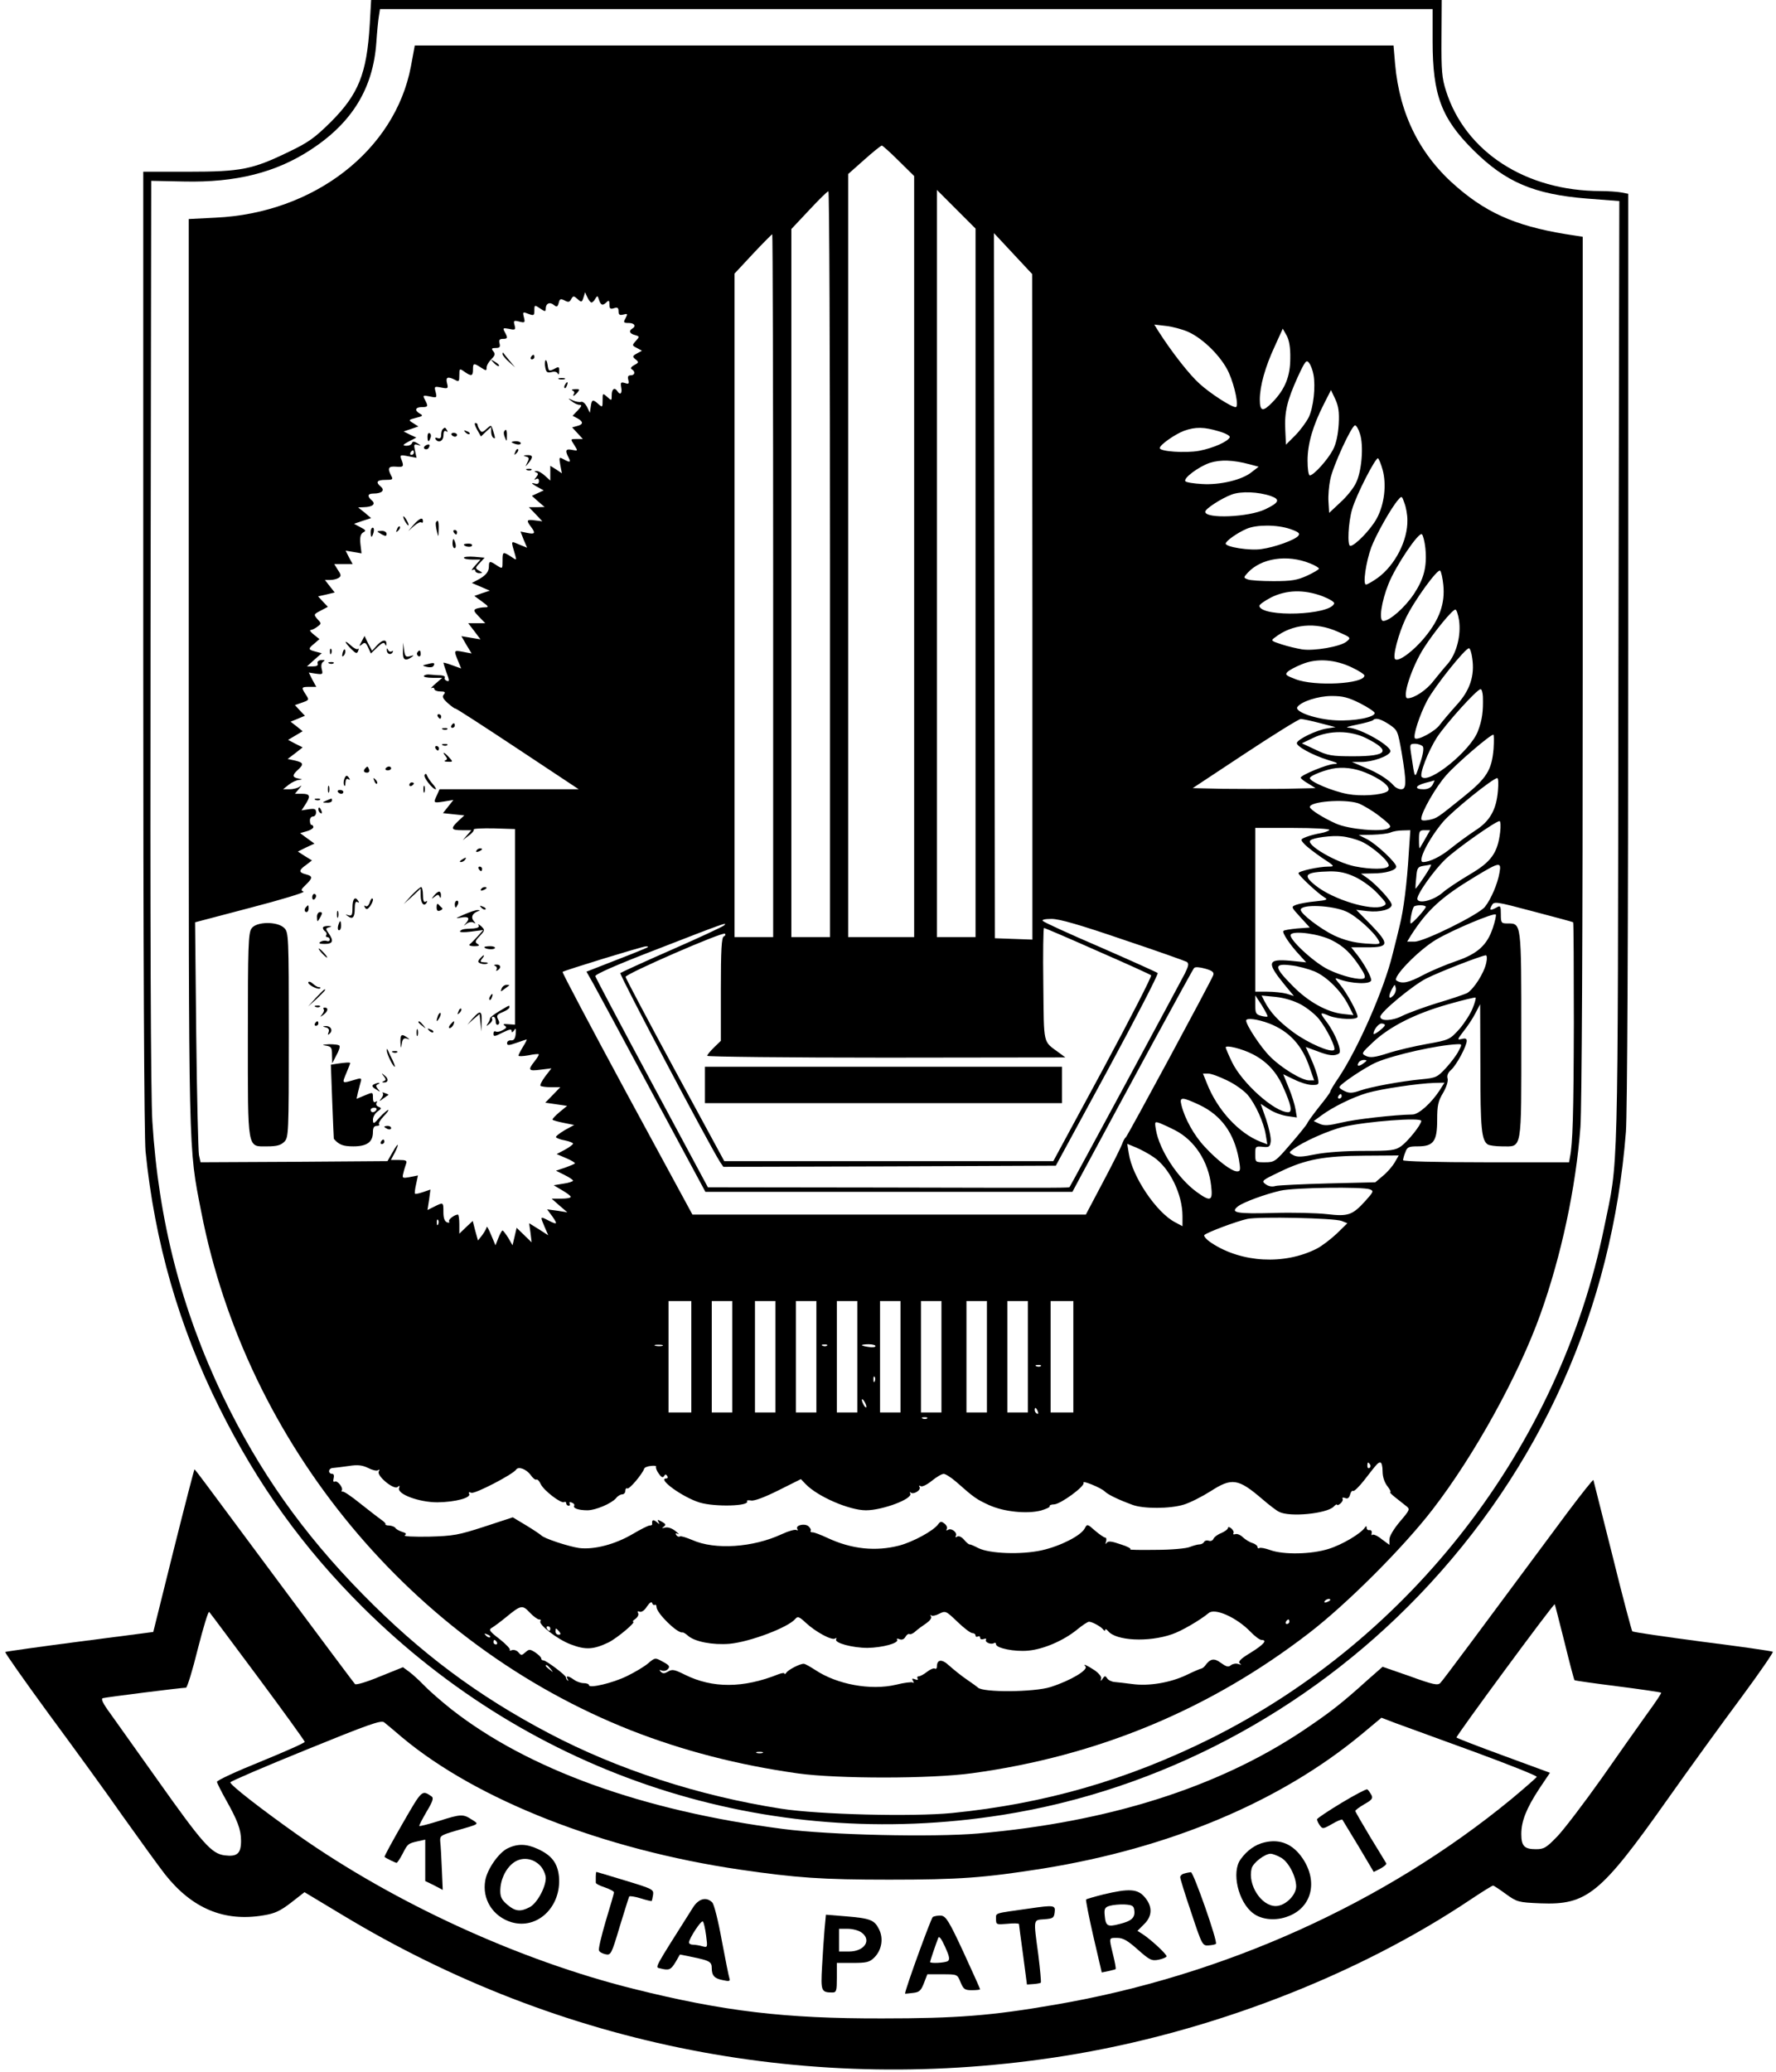 <?xml version="1.0" standalone="no"?>
<!DOCTYPE svg PUBLIC "-//W3C//DTD SVG 20010904//EN"
 "http://www.w3.org/TR/2001/REC-SVG-20010904/DTD/svg10.dtd">
<svg version="1.0" xmlns="http://www.w3.org/2000/svg"
 width="781pt" height="911pt" viewBox="0 0 781 911"
 preserveAspectRatio="xMidYMid meet">

<g transform="translate(0,911) scale(0.1,-0.1)"
fill="#000000" stroke="none">
<path d="M1626 9003 c-13 -217 -49 -307 -172 -430 -70 -69 -97 -89 -185 -131
-159 -77 -209 -87 -441 -87 l-198 0 0 -2101 c0 -1362 4 -2138 10 -2205 40
-400 147 -772 325 -1129 168 -337 367 -614 629 -875 749 -745 1779 -1079 2816
-914 687 109 1335 450 1829 964 537 559 850 1261 911 2039 6 80 10 882 10
2126 l0 1998 -31 6 c-17 3 -58 6 -90 6 -329 0 -595 172 -680 440 -18 55 -21
89 -20 233 l1 167 -2354 0 -2354 0 -6 -107z m4674 -76 c0 -235 39 -338 179
-477 142 -141 266 -194 499 -213 l143 -11 -4 -2081 c-3 -2285 1 -2121 -63
-2433 -197 -962 -846 -1804 -1729 -2245 -366 -182 -729 -287 -1138 -328 -174
-17 -586 -7 -752 19 -361 56 -720 173 -1020 331 -314 165 -566 353 -821 613
-263 268 -455 540 -614 870 -182 381 -283 771 -310 1208 -7 108 -10 855 -8
2150 l3 1985 145 -3 c227 -5 403 39 557 140 182 119 274 270 288 472 3 45 8
96 11 114 l5 32 2314 0 2315 0 0 -143z"/>
<path d="M1807 8818 c-70 -369 -426 -645 -859 -665 l-118 -6 0 -1991 c0 -2159
-2 -2083 55 -2374 199 -1022 928 -1901 1891 -2280 227 -89 470 -152 734 -189
175 -24 584 -24 765 1 551 75 1045 280 1480 615 167 128 418 379 546 546 183
237 378 591 473 857 92 257 156 557 176 823 6 89 10 832 10 2027 l0 1887 -32
5 c-241 35 -377 90 -518 211 -164 139 -255 320 -275 543 l-7 82 -2152 0 -2152
0 -17 -92z m2145 -415 l68 -67 0 -1673 0 -1673 -145 0 -145 0 0 1678 0 1677
71 63 c38 34 73 62 77 62 3 0 37 -30 74 -67z m-302 -1773 l0 -1640 -85 0 -85
0 0 1556 0 1557 78 83 c42 45 80 83 85 83 4 1 7 -737 7 -1639z m640 -82 l0
-1558 -85 0 -85 0 0 1642 0 1643 85 -85 85 -85 0 -1557z m-890 -13 l0 -1545
-85 0 -85 0 0 1459 0 1458 81 87 c44 47 83 86 85 86 2 0 4 -695 4 -1545z
m1140 -93 l0 -1463 -82 3 -83 3 -2 1550 -2 1550 84 -90 84 -90 1 -1463z
m-1939 1338 c4 0 12 7 17 17 9 14 10 14 16 -5 8 -25 17 -27 34 -10 9 9 12 7
12 -11 0 -18 4 -21 20 -16 15 5 20 2 20 -13 0 -16 5 -19 21 -15 19 5 20 4 10
-16 -11 -19 -9 -21 14 -21 25 0 34 -14 15 -25 -16 -10 -11 -22 12 -28 21 -6
21 -7 4 -26 -17 -19 -17 -20 5 -31 l22 -12 -22 -12 c-20 -11 -21 -14 -6 -26
15 -12 14 -15 -6 -25 -14 -8 -18 -15 -10 -19 16 -10 13 -26 -5 -26 -12 0 -15
-6 -11 -20 4 -17 2 -20 -15 -14 -18 5 -20 3 -16 -20 5 -26 -5 -35 -17 -16 -12
19 -25 10 -25 -17 0 -25 0 -26 -20 -8 -20 18 -20 17 -20 -15 0 -31 -1 -32 -18
-17 -25 23 -30 21 -34 -10 l-4 -28 -13 27 c-8 15 -19 24 -26 21 -8 -2 -24 1
-37 7 -22 11 -22 10 -4 -4 11 -9 26 -16 35 -16 11 0 9 -6 -8 -24 l-23 -24 21
-11 c27 -15 27 -27 -1 -34 l-22 -6 24 -26 23 -25 -27 0 c-28 0 -28 0 -11 -26
17 -27 17 -27 -9 -22 -28 6 -32 -2 -16 -33 12 -22 7 -24 -22 -8 -20 11 -20 9
-14 -26 l7 -36 -25 17 -26 16 0 -33 0 -32 -23 21 c-13 12 -30 22 -38 21 -10 0
-11 -2 -1 -6 10 -4 10 -8 0 -21 -10 -12 -10 -14 0 -8 7 4 12 1 12 -9 0 -12 -6
-15 -22 -10 -14 3 -10 -1 10 -13 l33 -18 -26 -12 -26 -12 28 -25 28 -24 -34
-1 -35 0 30 -31 29 -31 -32 4 c-37 5 -40 1 -18 -28 21 -28 18 -34 -16 -27
l-30 6 14 -36 15 -35 -35 14 c-38 16 -37 21 -17 -48 6 -22 6 -22 -19 -5 -36
23 -37 22 -37 -19 0 -36 0 -36 -25 -20 -31 21 -35 20 -35 -5 0 -23 -14 -40
-50 -59 l-25 -13 40 -17 39 -17 -34 -11 -34 -12 34 -25 c29 -21 31 -25 13 -25
-12 0 -29 -3 -38 -6 -14 -6 -12 -11 11 -35 l28 -29 -38 0 -37 0 27 -35 27 -36
-42 7 -42 7 22 -38 23 -38 -37 7 c-42 8 -42 8 -23 -39 l14 -34 -39 14 c-21 8
-39 13 -39 11 0 -2 6 -22 14 -44 13 -35 13 -40 0 -35 -7 3 -11 9 -8 14 3 5 -5
9 -18 10 -13 0 -33 2 -46 3 -13 2 -25 -1 -28 -6 -3 -4 14 -8 38 -8 l43 0 -30
-26 c-16 -14 -24 -23 -17 -19 6 3 12 1 12 -4 0 -6 12 -11 26 -11 21 0 24 -3
16 -13 -9 -10 -4 -19 18 -39 16 -14 30 -24 32 -23 2 2 125 -78 273 -176 l270
-179 -306 0 -306 0 -11 -25 c-17 -36 -17 -36 30 -29 l42 7 -23 -29 -23 -29 47
-5 47 -5 -26 -24 c-36 -34 -33 -41 16 -41 l41 0 -19 -22 -19 -22 26 20 c15 10
25 23 22 27 -2 4 37 6 89 5 l93 -3 0 -430 0 -430 -30 2 c-20 2 -25 0 -16 -6
11 -7 9 -11 -8 -20 -12 -7 -26 -9 -31 -6 -6 3 -10 -1 -10 -10 0 -13 5 -13 40
5 28 14 40 17 40 8 0 -9 3 -8 11 2 7 12 9 8 7 -15 -2 -21 -8 -30 -20 -29 -10
1 -18 -4 -18 -12 0 -11 7 -11 41 1 23 8 43 15 45 15 2 0 -5 -15 -16 -32 -11
-18 -20 -36 -20 -39 0 -4 19 -3 43 1 23 5 44 7 46 5 2 -2 -6 -16 -18 -31 -31
-39 -27 -44 26 -37 l48 6 -27 -35 c-15 -20 -24 -38 -21 -42 4 -3 24 -6 47 -6
l40 0 -33 -34 -33 -34 48 -7 48 -7 -34 -28 c-19 -16 -33 -31 -30 -33 3 -3 25
-9 50 -14 l45 -9 -42 -23 c-23 -14 -40 -27 -38 -31 3 -4 21 -11 40 -14 19 -4
35 -10 35 -14 0 -4 -16 -16 -36 -27 l-36 -19 42 -18 c24 -10 41 -21 38 -23 -2
-3 -22 -11 -44 -19 l-39 -13 38 -19 c20 -10 37 -21 37 -25 0 -3 -19 -10 -42
-13 l-43 -7 37 -22 c21 -12 38 -25 38 -29 0 -5 -19 -8 -42 -8 l-42 0 34 -30
35 -30 -44 7 -45 6 23 -31 c25 -36 22 -38 -19 -17 -35 18 -35 18 -15 -29 l16
-37 -42 27 -42 26 6 -42 5 -42 -33 32 -33 32 -9 -39 -9 -38 -19 33 c-11 17
-22 32 -25 32 -3 0 -11 -15 -18 -32 l-13 -33 -19 45 c-10 25 -19 41 -20 35 0
-5 -9 -21 -19 -35 l-19 -24 -12 43 -11 43 -30 -28 -29 -28 0 42 c0 23 -3 42
-6 42 -15 0 -44 -22 -39 -30 3 -6 -1 -7 -9 -4 -11 4 -16 19 -16 45 0 44 0 44
-40 24 l-30 -15 7 45 6 45 -32 -11 c-18 -6 -34 -10 -36 -7 -2 2 0 21 5 42 l8
38 -35 -7 c-34 -6 -35 -5 -29 18 3 14 9 32 12 41 5 13 -1 16 -30 16 l-37 0 16
30 c23 45 17 50 -8 5 l-23 -40 -411 -3 -411 -2 -7 32 c-3 18 -9 256 -12 528
l-5 495 247 65 c135 35 239 67 230 70 -13 5 -12 9 10 30 31 30 31 38 0 46 -32
8 -32 18 1 41 l26 20 -31 19 -31 20 36 18 37 17 -32 23 -31 23 31 9 c17 5 29
14 27 19 -2 6 -5 9 -8 8 -3 -1 -7 7 -7 18 -1 10 5 19 13 19 8 0 14 8 14 18 0
15 -6 18 -32 14 l-32 -5 17 26 c24 37 21 47 -15 47 l-31 0 19 23 c10 12 12 16
4 10 -8 -7 -28 -13 -45 -13 l-30 0 25 20 c14 11 34 20 45 21 17 2 17 2 -2 6
-28 5 -29 15 -3 38 27 25 25 32 -12 41 l-33 7 33 25 33 26 -32 16 -32 17 32
19 32 19 -26 21 -27 21 32 13 31 13 -22 23 -22 24 32 11 c31 11 31 12 16 35
-21 32 -20 34 15 34 l31 0 -17 31 -16 32 32 -5 c29 -4 31 -3 25 20 -4 16 -1
28 7 33 9 6 6 8 -9 7 -12 -1 -19 -7 -16 -15 3 -9 -4 -13 -21 -13 l-26 0 32 29
33 29 -27 7 c-34 9 -34 12 -5 36 l22 19 -25 20 c-14 11 -20 20 -14 20 5 0 19
6 29 14 19 14 19 15 1 34 -17 20 -17 21 14 37 l32 17 -22 23 -21 23 36 8 37 9
-22 28 -21 27 23 0 c13 0 29 4 37 9 12 8 12 13 -3 35 l-16 26 40 0 41 0 -16
29 -15 30 35 -6 35 -6 -5 42 c-3 30 1 43 12 50 14 7 12 11 -12 23 l-28 15 38
13 37 12 -28 24 -29 23 25 1 c39 1 54 14 35 30 -21 18 -19 30 8 30 36 0 51 14
32 30 -24 20 -18 30 20 30 32 0 35 2 25 19 -17 33 -12 42 23 39 32 -3 35 1 21
35 -6 16 -3 18 31 11 l37 -7 -7 32 c-6 27 -4 30 12 25 16 -5 16 -4 -1 7 -15 9
-21 9 -24 1 -2 -7 -13 -12 -25 -12 -18 1 -17 4 11 19 l33 17 -28 13 -28 14 33
11 32 11 -22 14 c-23 14 -23 15 12 24 29 7 32 10 17 18 -25 14 -21 29 8 29 28
0 29 3 14 32 -11 20 -9 21 21 15 31 -7 32 -6 26 19 -7 25 -6 26 25 20 29 -6
31 -4 25 19 -7 27 3 31 35 15 17 -10 19 -7 19 20 0 30 1 31 22 16 31 -22 38
-20 38 9 0 29 3 30 35 9 23 -15 25 -15 25 0 0 9 9 25 21 37 16 16 18 23 8 35
-9 11 -7 14 11 14 17 0 21 4 17 20 -4 15 0 20 14 20 22 0 23 4 9 30 -10 18 -8
19 19 14 27 -6 29 -4 24 16 -6 21 -3 22 21 16 24 -6 26 -5 20 19 -6 24 -5 25
20 15 24 -9 26 -7 26 15 0 25 1 25 25 9 22 -15 25 -15 25 -1 0 23 18 31 36 16
12 -10 16 -9 21 9 4 18 8 20 26 11 16 -9 22 -8 29 6 9 15 11 15 28 0 17 -15
19 -15 26 7 l7 23 10 -22 c6 -13 14 -23 18 -23z m2624 -129 c67 -30 148 -111
179 -180 27 -61 45 -151 30 -151 -19 0 -112 60 -159 103 -44 39 -123 140 -181
231 l-18 29 52 -6 c28 -3 72 -15 97 -26z m449 -116 c0 -78 -22 -135 -77 -192
-43 -45 -57 -43 -57 10 0 60 24 145 66 235 l35 77 17 -30 c11 -20 17 -53 16
-100z m102 -72 c10 -53 0 -144 -21 -188 -11 -21 -37 -57 -60 -80 l-40 -40 -3
65 c-4 79 8 129 55 233 33 71 38 77 50 61 7 -9 16 -33 19 -51z m111 -218 c-3
-46 -11 -85 -25 -112 -23 -44 -85 -113 -102 -113 -6 0 -10 29 -10 65 0 73 23
153 72 249 l31 61 19 -40 c14 -31 18 -56 15 -110z m93 -41 c18 -52 8 -170 -18
-219 -11 -23 -42 -61 -69 -85 l-48 -45 -3 49 c-2 26 2 71 8 99 12 59 94 237
109 237 5 0 15 -16 21 -36z m-621 10 c29 -8 51 -20 49 -26 -7 -19 -72 -48
-135 -60 -61 -11 -173 -3 -173 12 0 14 67 61 107 76 50 18 89 17 152 -2z
m-3539 -94 c0 -5 -5 -10 -11 -10 -5 0 -7 5 -4 10 3 6 8 10 11 10 2 0 4 -4 4
-10z m4260 -75 c18 -66 8 -153 -26 -215 -26 -48 -96 -120 -116 -120 -14 0 -9
104 8 161 18 63 104 230 114 224 4 -3 13 -25 20 -50z m-586 24 l41 -11 -30
-23 c-42 -35 -140 -58 -219 -53 -36 2 -69 7 -73 12 -12 12 57 64 107 81 47 15
102 13 174 -6z m95 -140 c42 -15 36 -29 -25 -58 -72 -35 -264 -43 -264 -11 0
13 71 59 117 76 41 15 117 12 172 -7z m600 -105 c2 -90 -54 -199 -131 -255
-23 -16 -45 -29 -51 -29 -15 0 0 100 23 163 20 54 89 177 119 210 15 18 16 17
27 -15 7 -18 13 -51 13 -74z m-515 -40 c37 -13 44 -19 35 -30 -15 -18 -103
-50 -162 -58 -50 -8 -157 9 -157 24 0 11 50 47 92 65 44 19 134 19 192 -1z
m594 -83 c8 -82 -6 -135 -50 -202 -40 -60 -107 -119 -135 -119 -21 0 -8 86 23
163 32 80 134 231 147 218 5 -5 12 -32 15 -60z m-507 -68 c21 -8 39 -19 39
-23 0 -4 -24 -18 -52 -31 -44 -20 -69 -24 -148 -24 -52 0 -103 3 -114 8 -18 7
-18 8 0 28 59 65 174 83 275 42z m586 -95 c8 -80 -16 -150 -80 -228 -50 -62
-118 -112 -132 -98 -12 11 15 112 46 178 36 77 141 221 152 211 5 -5 11 -33
14 -63z m-532 -49 c31 -12 54 -26 52 -32 -16 -52 -316 -62 -329 -12 -2 6 21
22 51 38 68 34 145 36 226 6z m601 -105 c10 -67 -11 -148 -50 -193 -18 -20
-46 -55 -64 -77 -29 -38 -83 -74 -112 -74 -27 0 18 138 72 222 46 72 125 168
138 168 5 0 12 -21 16 -46z m-534 -51 c60 -26 60 -27 39 -44 -27 -22 -143 -42
-195 -34 -23 4 -63 13 -90 22 -47 15 -48 17 -30 30 77 60 180 69 276 26z m592
-116 c12 -77 -10 -143 -68 -206 -28 -31 -61 -70 -74 -87 -20 -29 -98 -71 -110
-60 -9 10 20 102 54 166 33 62 167 230 184 230 4 0 11 -19 14 -43z m-528 -42
c30 -14 54 -30 54 -35 0 -37 -219 -49 -303 -16 -42 16 -47 20 -35 32 8 8 36
23 64 34 65 27 146 21 220 -15z m575 -127 c2 -66 -3 -103 -22 -153 -32 -85
-214 -233 -247 -201 -11 12 28 113 67 174 40 61 176 212 192 212 5 0 9 -15 10
-32z m-540 -30 c35 -18 64 -37 64 -43 0 -19 -90 -36 -170 -32 -86 4 -182 37
-170 58 15 24 91 49 151 49 49 0 73 -6 125 -32z m-177 -87 l69 -18 -39 -6
c-44 -7 -126 -46 -131 -63 -4 -14 66 -53 136 -75 44 -13 50 -17 27 -18 -30 -1
-146 -49 -146 -60 0 -4 15 -16 33 -26 l32 -20 -138 -3 c-76 -1 -198 -1 -270 0
l-132 3 230 152 c127 84 237 152 245 152 8 0 46 -8 84 -18z m305 -6 c37 -25
38 -28 55 -125 22 -132 21 -160 -3 -160 -10 0 -24 7 -31 15 -23 27 -71 58
-129 81 l-56 24 42 0 c49 0 119 25 127 45 9 23 -132 104 -186 106 -13 1 5 6
39 13 35 7 66 16 70 19 12 13 33 7 72 -18z m-102 -60 c112 -56 96 -80 -55 -80
-97 0 -113 3 -167 29 l-60 28 50 24 c71 34 163 33 232 -1z m561 -47 c-8 -94
-30 -129 -132 -211 -118 -95 -116 -94 -153 -102 -23 -4 -33 -3 -33 5 0 29 65
142 111 193 45 51 192 177 206 177 3 0 3 -28 1 -62z m-311 10 c5 -8 1 -36 -13
-76 -24 -71 -21 -74 -39 46 -6 40 -5 42 18 42 13 0 29 -6 34 -12z m-231 -124
c64 -30 95 -61 74 -74 -27 -16 -115 -22 -174 -11 -65 12 -166 54 -166 70 0 11
73 39 115 44 50 5 98 -4 151 -29z m561 -72 c-7 -83 -36 -133 -99 -173 -29 -19
-77 -54 -107 -78 -45 -37 -94 -61 -123 -61 -27 0 24 101 88 177 41 48 218 191
238 192 5 1 6 -25 3 -57z m-287 28 c-7 -13 -21 -20 -40 -20 -42 0 -37 16 8 28
20 5 38 10 40 11 1 1 -2 -8 -8 -19z m-329 -81 c20 -7 63 -32 95 -57 50 -39 55
-46 39 -54 -30 -17 -174 -4 -230 21 -56 25 -115 62 -115 73 0 24 147 36 211
17z m626 -127 c-11 -92 -39 -131 -133 -186 -47 -28 -102 -64 -122 -82 -38 -32
-102 -49 -109 -28 -6 17 70 125 123 176 48 46 220 167 238 168 5 0 6 -22 3
-48z m-751 9 c-3 -4 -20 -11 -38 -14 -18 -3 -46 -10 -62 -16 -28 -11 -28 -12
-10 -32 10 -11 45 -38 77 -60 57 -37 58 -39 29 -39 -43 0 -132 -20 -132 -29 0
-10 89 -92 115 -107 16 -9 9 -12 -41 -17 -33 -3 -71 -10 -84 -15 -23 -9 -23
-9 18 -54 l42 -46 -55 -4 c-30 -3 -58 -7 -61 -11 -7 -7 27 -59 70 -105 l30
-33 -70 7 c-102 9 -105 -8 -23 -108 l39 -47 -32 10 c-18 5 -57 9 -85 9 l-53 0
0 360 0 360 166 0 c91 0 163 -4 160 -9z m349 -103 c-8 -135 -23 -250 -40 -318
-7 -30 -21 -86 -31 -125 -37 -154 -153 -417 -238 -544 -20 -29 -36 -56 -36
-60 0 -4 -22 -34 -49 -67 -26 -33 -50 -66 -52 -72 -2 -6 -35 -47 -73 -91 -67
-78 -71 -81 -113 -81 -43 0 -43 0 -43 36 0 34 1 35 33 32 28 -3 32 0 35 24 2
14 -7 57 -20 96 l-24 69 37 -24 c21 -14 57 -27 80 -30 l42 -6 -6 36 c-3 19
-16 62 -30 95 l-24 59 48 -23 c26 -13 61 -24 79 -24 30 0 31 1 25 33 -4 17
-17 55 -30 83 l-23 51 49 -18 c54 -21 77 -23 97 -11 15 10 -15 87 -54 139 -32
42 -31 45 11 27 40 -16 125 -19 125 -4 0 19 -48 106 -77 141 -23 27 -25 32 -8
25 57 -22 145 -25 145 -5 0 16 -31 71 -60 109 l-28 35 71 0 c96 0 98 14 15
100 l-64 65 51 -6 c54 -6 105 8 105 28 0 16 -63 85 -105 116 l-30 21 52 1 c57
0 103 14 103 30 0 17 -85 97 -126 119 l-39 20 60 1 c33 1 69 5 80 10 11 5 35
9 53 9 l34 1 -7 -102z m73 65 c-12 -21 -23 -40 -25 -42 -2 -2 -3 14 -3 37 0
38 2 42 25 42 l24 0 -21 -37z m-283 -12 c53 -24 131 -94 121 -109 -9 -15 -79
-15 -148 -1 -83 17 -216 95 -196 114 12 12 96 23 138 18 25 -2 63 -13 85 -22z
m278 -156 c-20 -30 -37 -53 -38 -52 -1 1 0 23 3 49 3 42 7 47 30 51 15 2 30 5
34 6 5 0 -9 -24 -29 -54z m331 18 c-8 -48 -37 -116 -64 -150 -27 -34 -265
-152 -309 -153 l-33 0 17 28 c72 112 133 168 284 259 106 64 114 65 105 16z
m-634 -19 c30 -14 74 -46 98 -72 41 -44 43 -47 23 -56 -50 -22 -219 29 -296
91 -59 47 -46 59 65 62 40 0 70 -6 110 -25z m958 -199 c2 -2 3 -201 3 -442 -1
-404 -5 -532 -17 -590 l-4 -23 -365 0 c-220 0 -365 4 -365 9 0 5 4 21 10 35 8
23 15 26 55 26 69 0 85 22 85 116 0 63 4 83 26 119 15 26 23 52 20 63 -4 12 1
26 15 38 24 21 69 105 69 128 0 10 -7 12 -22 8 -21 -5 -20 -3 8 34 17 21 41
57 52 79 l21 40 1 -277 c0 -270 5 -322 33 -340 7 -4 34 -8 61 -8 91 0 86 -31
86 488 0 502 1 492 -62 492 -26 0 -28 3 -28 40 0 37 -2 40 -19 30 -28 -15 -33
-13 -21 9 10 19 16 18 182 -26 95 -25 174 -46 176 -48z m-997 47 c43 -19 121
-89 141 -126 10 -18 7 -19 -60 -14 -49 4 -89 14 -135 35 -60 29 -147 95 -147
113 0 26 140 20 201 -8z m349 21 c-1 -10 -58 -73 -66 -73 -6 0 4 58 13 73 2 4
15 7 29 7 13 0 24 -3 24 -7z m295 -92 c-25 -76 -67 -114 -160 -146 -44 -15
-109 -42 -145 -61 -66 -35 -94 -41 -119 -25 -20 13 94 131 173 179 74 44 260
122 264 111 2 -5 -4 -31 -13 -58z m-1626 -52 c147 -49 273 -94 280 -98 10 -7
8 -18 -9 -52 -22 -43 -501 -931 -506 -937 -3 -5 8 -5 -825 -3 l-766 1 -246
458 c-135 251 -247 463 -249 470 -2 8 88 48 267 117 301 117 315 122 300 107
-6 -6 -109 -54 -230 -107 -121 -53 -223 -100 -227 -103 -6 -6 387 -749 438
-830 l15 -22 731 2 731 3 228 420 c125 231 224 423 220 427 -3 3 -116 54 -251
113 -135 58 -249 110 -254 116 -6 5 8 9 38 9 35 0 125 -26 315 -91z m-113 -50
c126 -55 232 -103 236 -107 4 -4 -91 -189 -211 -412 l-219 -405 -723 0 -724 0
-217 400 c-119 220 -217 405 -217 410 -1 13 428 200 437 190 4 -4 1 -10 -5
-12 -10 -4 -13 -59 -13 -232 l0 -227 -30 -29 c-16 -16 -30 -32 -30 -37 0 -4
354 -8 788 -8 l787 1 -27 20 c-73 54 -67 28 -70 302 -2 136 0 247 3 247 4 0
109 -45 235 -101z m1031 47 c52 -26 85 -58 126 -121 17 -25 23 -41 16 -46 -17
-10 -95 8 -157 38 -64 31 -177 136 -166 154 11 19 127 3 181 -25z m-3008 -30
c-3 -3 -64 -28 -137 -56 l-133 -52 29 -51 c16 -29 134 -247 261 -484 l233
-433 807 0 807 0 39 73 c201 374 489 904 496 911 5 6 25 4 50 -3 31 -9 39 -16
34 -29 -12 -31 -377 -707 -384 -712 -5 -3 -12 -17 -17 -31 -5 -14 -43 -90 -84
-167 l-75 -142 -865 0 -865 0 -288 531 c-158 293 -286 534 -283 536 6 6 348
111 365 112 8 1 12 -1 10 -3z m3687 -68 c-9 -46 -57 -120 -86 -135 -14 -6 -72
-26 -130 -43 -58 -18 -126 -43 -153 -56 -44 -23 -97 -25 -97 -4 0 20 143 138
202 168 62 31 241 100 262 102 5 0 6 -15 2 -32z m-755 -39 c55 -24 117 -86
149 -149 l22 -43 -46 5 c-71 8 -154 54 -223 125 -81 82 -82 98 -7 89 31 -3 78
-16 105 -27z m345 -107 c-20 -20 -22 -1 -4 31 11 20 12 21 16 3 2 -10 -3 -26
-12 -34z m-552 -91 c-2 -2 -15 -1 -29 3 -22 6 -25 12 -25 48 l0 42 29 -44 c15
-25 27 -47 25 -49z m148 52 c27 -15 62 -43 78 -63 35 -44 76 -127 67 -136 -14
-14 -115 30 -180 78 -66 49 -101 87 -127 137 l-12 24 62 -6 c38 -4 81 -17 112
-34z m754 -16 c-9 -23 -35 -64 -58 -91 -43 -47 -44 -48 -144 -66 -56 -10 -133
-28 -172 -41 -56 -18 -76 -20 -94 -12 -23 11 -22 12 31 62 73 68 183 124 327
165 66 19 121 32 123 30 2 -2 -3 -23 -13 -47z m-894 -67 c87 -34 144 -95 177
-193 l20 -57 -22 0 c-32 0 -123 55 -172 105 -39 38 -105 138 -105 158 0 13 49
7 102 -13z m508 -7 c-1 -10 -50 -47 -50 -38 0 17 22 45 35 45 8 0 15 -3 15 -7z
m324 -114 c-8 -17 -34 -51 -55 -74 -38 -41 -44 -44 -107 -50 -93 -9 -223 -33
-272 -50 -31 -11 -46 -12 -65 -3 -14 6 -25 14 -25 18 0 12 115 89 164 110 79
33 266 75 354 79 22 1 22 0 6 -30z m-905 -14 c61 -31 105 -78 134 -145 35 -78
41 -110 22 -110 -60 0 -204 129 -248 222 -15 31 -27 60 -27 63 0 12 73 -6 119
-30z m487 -40 c-21 -16 -32 -13 -21 4 3 6 14 11 23 11 15 -1 15 -2 -2 -15z
m-598 -76 c34 -16 73 -45 88 -62 35 -41 71 -121 80 -175 l7 -43 -29 11 c-96
37 -191 140 -237 258 l-17 42 23 0 c13 0 51 -14 85 -31z m934 -41 c-37 -57
-93 -108 -121 -108 -77 -1 -255 -21 -314 -36 -55 -13 -73 -14 -94 -5 l-26 12
34 25 c50 37 137 80 202 99 62 18 226 42 295 44 l44 1 -20 -32z m-432 -28 c0
-5 -5 -10 -11 -10 -5 0 -7 5 -4 10 3 6 8 10 11 10 2 0 4 -4 4 -10z m-625 -38
c96 -46 152 -124 173 -239 8 -47 7 -53 -8 -53 -24 0 -86 47 -143 109 -46 49
-88 124 -102 184 -9 35 3 35 80 -1z m975 -70 c0 -17 -58 -89 -88 -111 -27 -19
-43 -21 -166 -21 -84 0 -166 -6 -211 -15 -59 -12 -80 -13 -97 -4 -21 11 -21
12 -2 26 43 33 158 84 222 99 103 24 342 42 342 26z m-1083 -41 c86 -44 147
-137 159 -244 8 -68 -2 -72 -63 -28 -84 61 -165 185 -180 275 -6 36 -5 36 20
27 15 -6 43 -19 64 -30z m-93 -119 c70 -48 126 -163 126 -259 l0 -44 -32 17
c-82 42 -189 201 -204 302 l-7 43 39 -16 c21 -9 57 -28 78 -43z m1059 -23
c-10 -17 -33 -44 -52 -59 l-33 -28 -207 -5 c-113 -3 -217 -8 -231 -11 -16 -5
-32 -2 -45 8 -19 14 -15 17 65 55 112 54 192 69 373 70 l148 1 -18 -31z m-109
-118 c18 -7 16 -11 -19 -50 -58 -64 -76 -70 -170 -59 -44 5 -151 8 -238 5
-159 -4 -190 1 -152 30 26 19 120 53 185 68 60 14 363 18 394 6z m-124 -139
l25 -10 -47 -46 c-27 -25 -66 -55 -88 -66 -142 -72 -330 -62 -462 25 -23 15
-36 31 -32 35 12 12 140 60 189 71 51 11 382 4 415 -9z m-3973 -14 c-3 -8 -6
-5 -6 6 -1 11 2 17 5 13 3 -3 4 -12 1 -19z m1113 -583 l0 -245 -50 0 -50 0 0
245 0 245 50 0 50 0 0 -245z m180 0 l0 -245 -45 0 -45 0 0 245 0 245 45 0 45
0 0 -245z m190 0 l0 -245 -45 0 -45 0 0 245 0 245 45 0 45 0 0 -245z m180 0
l0 -245 -45 0 -45 0 0 245 0 245 45 0 45 0 0 -245z m180 0 l0 -245 -45 0 -45
0 0 245 0 245 45 0 45 0 0 -245z m190 0 l0 -245 -45 0 -45 0 0 245 0 245 45 0
45 0 0 -245z m180 0 l0 -245 -45 0 -45 0 0 245 0 245 45 0 45 0 0 -245z m200
0 l0 -245 -45 0 -45 0 0 245 0 245 45 0 45 0 0 -245z m180 0 l0 -245 -45 0
-45 0 0 245 0 245 45 0 45 0 0 -245z m200 0 l0 -245 -50 0 -50 0 0 245 0 245
50 0 50 0 0 -245z m-1807 48 c-7 -2 -21 -2 -30 0 -10 3 -4 5 12 5 17 0 24 -2
18 -5z m724 1 c-3 -3 -12 -4 -19 -1 -8 3 -5 6 6 6 11 1 17 -2 13 -5z m213 -2
c0 -5 -13 -7 -30 -4 -16 2 -30 6 -30 8 0 2 14 4 30 4 17 0 30 -4 30 -8z m727
-88 c-3 -3 -12 -4 -19 -1 -8 3 -5 6 6 6 11 1 17 -2 13 -5z m-730 -66 c-3 -8
-6 -5 -6 6 -1 11 2 17 5 13 3 -3 4 -12 1 -19z m-37 -113 c0 -5 -5 -3 -10 5 -5
8 -10 20 -10 25 0 6 5 3 10 -5 5 -8 10 -19 10 -25z m754 -21 c3 -8 2 -12 -4
-9 -6 3 -10 10 -10 16 0 14 7 11 14 -7z m-487 -30 c-3 -3 -12 -4 -19 -1 -8 3
-5 6 6 6 11 1 17 -2 13 -5z m1948 -203 c3 -5 2 -12 -3 -15 -5 -3 -9 1 -9 9 0
17 3 19 12 6z m55 -30 c0 -24 8 -48 21 -65 11 -14 17 -26 13 -26 -5 0 5 -10
20 -22 16 -13 38 -30 48 -38 20 -15 19 -17 -26 -70 -27 -32 -46 -64 -46 -78
l0 -24 -34 25 c-18 15 -37 23 -41 19 -3 -4 -5 0 -3 8 2 8 -3 14 -9 13 -7 -2
-13 3 -13 10 0 8 -3 9 -8 1 -18 -27 -101 -76 -160 -94 -76 -24 -198 -26 -256
-5 -22 8 -43 12 -48 9 -4 -3 -8 -1 -8 5 0 5 -10 13 -22 17 -12 3 -31 15 -42
25 -11 11 -26 17 -34 14 -7 -2 -11 -1 -8 4 3 5 -1 14 -9 21 -8 7 -15 8 -15 2
0 -5 -13 -15 -29 -22 -16 -6 -32 -18 -35 -26 -3 -7 -12 -11 -20 -8 -8 3 -17 1
-21 -5 -3 -6 -12 -11 -20 -11 -8 0 -26 -5 -42 -11 -15 -7 -83 -13 -151 -13
-68 -1 -118 0 -112 2 7 3 -12 13 -41 22 -40 14 -56 16 -62 7 -6 -8 -7 -6 -3 6
3 9 1 17 -4 17 -5 0 -25 14 -44 30 -34 30 -35 31 -46 10 -17 -32 -108 -78
-189 -96 -90 -20 -230 -15 -279 10 -17 9 -34 16 -38 16 -3 -1 -14 8 -24 20
-11 13 -24 19 -31 14 -7 -4 -9 -3 -6 3 9 14 -19 37 -34 27 -7 -4 -9 -3 -6 3 4
6 0 17 -9 24 -14 11 -18 11 -28 -2 -20 -29 -111 -78 -171 -94 -104 -27 -210
-16 -315 33 -30 14 -61 26 -67 25 -7 0 -11 3 -8 7 3 4 -2 13 -10 20 -17 14
-58 4 -49 -12 4 -6 2 -8 -3 -5 -6 4 -35 -4 -65 -18 -127 -59 -294 -70 -393
-26 -26 11 -51 19 -55 16 -5 -3 -12 0 -16 6 -5 8 -2 10 7 5 8 -4 3 2 -11 13
-15 12 -33 18 -45 15 -15 -4 -16 -3 -6 4 11 8 9 12 -9 22 -18 10 -21 10 -14
-2 6 -11 5 -11 -9 1 -15 12 -21 9 -19 -10 1 -3 -4 -6 -11 -6 -7 0 -40 -17 -74
-37 -78 -46 -170 -70 -236 -62 -48 7 -157 43 -167 56 -3 3 -32 23 -65 43 l-60
36 -125 -41 c-114 -37 -136 -41 -244 -44 -66 -1 -114 1 -106 6 9 6 6 10 -11
15 -13 4 -27 12 -30 17 -3 5 -15 10 -27 11 -12 0 -19 3 -17 6 3 2 -6 11 -19
20 -13 9 -54 41 -92 71 -37 30 -72 54 -77 52 -5 -1 -6 1 -4 5 8 12 -20 46 -31
39 -6 -3 -8 2 -5 14 3 11 1 20 -5 20 -21 0 -19 25 2 26 11 1 44 5 72 9 38 6
58 3 83 -9 17 -9 37 -14 43 -10 7 5 8 3 4 -5 -12 -18 65 -82 82 -69 9 8 11 7
7 -4 -10 -27 88 -63 169 -63 78 1 150 20 139 38 -4 6 0 8 10 4 16 -6 183 81
197 102 10 15 44 2 63 -23 10 -15 22 -24 26 -21 5 2 13 -7 19 -20 13 -28 90
-87 103 -79 5 3 9 0 9 -5 0 -6 5 -11 11 -11 5 0 7 4 4 10 -3 6 1 7 9 4 9 -3
14 -10 11 -14 -7 -11 20 -20 58 -20 37 0 106 30 126 53 7 10 20 17 27 17 8 0
14 7 14 16 0 8 4 13 9 10 8 -5 65 62 74 87 1 5 15 11 30 12 15 2 25 0 22 -4
-2 -4 3 -18 12 -30 11 -16 18 -19 23 -11 5 9 9 9 14 1 4 -6 2 -11 -3 -11 -44
0 71 -83 146 -106 67 -20 222 -16 208 6 -2 4 6 5 18 3 14 -3 61 15 121 45 l98
49 21 -22 c53 -55 192 -115 265 -115 74 0 208 51 195 74 -3 6 -3 8 2 4 11 -11
47 11 39 24 -4 7 -3 8 5 4 6 -4 27 6 48 23 21 17 44 31 53 31 8 0 33 -16 55
-35 80 -71 90 -77 144 -102 66 -30 168 -40 229 -24 23 7 41 15 38 19 -2 4 7 8
20 8 30 2 137 81 129 95 -9 13 77 -22 93 -38 14 -14 59 -36 122 -59 47 -18
165 -18 226 1 27 8 80 35 118 59 93 60 121 56 226 -34 30 -26 64 -52 75 -57
47 -24 209 -8 240 23 8 9 15 12 15 8 0 -3 7 -1 15 6 8 7 12 16 9 21 -3 5 2 6
11 3 11 -5 18 0 22 15 3 11 9 19 13 16 5 -3 27 19 49 47 58 75 61 78 71 78 6
0 10 -17 10 -39z m-230 -565 c0 -2 -7 -7 -16 -10 -8 -3 -12 -2 -9 4 6 10 25
14 25 6z m-2971 -22 c4 3 8 -1 8 -9 0 -27 92 -117 114 -112 4 1 15 -6 25 -15
30 -26 108 -41 182 -35 89 8 259 72 290 110 10 12 17 9 46 -18 42 -39 113 -78
128 -69 6 4 8 3 5 -3 -10 -16 72 -38 138 -38 65 1 139 21 130 36 -4 5 2 6 11
2 10 -4 20 0 26 11 5 9 13 14 17 12 4 -3 17 2 27 12 10 9 32 25 47 35 16 11
25 23 21 30 -4 7 -4 9 1 5 4 -4 20 -1 35 7 28 14 30 13 80 -35 29 -28 58 -50
66 -50 8 0 14 -5 14 -11 0 -5 5 -7 10 -4 6 3 10 1 10 -5 0 -7 7 -9 16 -6 8 3
13 2 10 -3 -7 -11 22 -23 35 -15 5 3 9 1 9 -5 0 -17 82 -34 142 -28 67 6 155
44 214 92 23 19 47 35 53 35 14 0 54 -22 63 -35 5 -6 8 -6 8 -1 0 6 6 3 13 -5
34 -43 178 -50 281 -14 42 14 125 63 161 93 27 24 123 -19 184 -82 19 -20 41
-36 48 -36 28 0 11 -20 -47 -56 -45 -27 -57 -40 -48 -47 9 -6 7 -7 -6 -3 -10
4 -25 1 -33 -5 -11 -10 -20 -7 -44 10 -31 23 -47 19 -71 -14 -4 -5 -11 -10
-15 -11 -4 0 -34 -13 -65 -28 -71 -34 -166 -50 -238 -40 -30 4 -66 8 -78 9
-13 1 -28 8 -33 16 -8 12 -11 12 -20 -1 -9 -13 -10 -13 -7 0 3 8 -10 24 -29
37 -32 21 -54 31 -40 17 15 -15 -65 -63 -153 -91 -72 -23 -300 -25 -320 -2 -3
3 -25 19 -50 36 -25 17 -59 45 -77 61 -31 29 -53 27 -53 -6 0 -7 -4 -11 -9 -8
-5 3 -20 -3 -34 -14 -14 -11 -30 -20 -37 -20 -6 0 -8 -4 -5 -10 4 -6 -1 -7
-11 -3 -13 5 -15 3 -9 -7 5 -8 4 -11 -1 -7 -5 3 -39 -1 -74 -10 -111 -26 -259
1 -355 65 -22 14 -44 27 -50 27 -14 2 -69 -26 -77 -39 -4 -6 -8 -8 -8 -4 0 4
-12 3 -27 -3 -155 -62 -290 -62 -411 -2 -46 23 -56 25 -74 14 -15 -9 -23 -10
-32 -1 -8 8 -7 10 5 5 9 -3 21 0 27 8 9 10 4 17 -23 31 -34 19 -34 19 -65 -7
-16 -14 -58 -39 -93 -56 -63 -31 -167 -55 -167 -40 0 5 -10 9 -23 9 -13 0 -32
7 -43 15 -24 18 -38 19 -28 3 4 -7 4 -10 0 -6 -4 3 -7 9 -7 13 2 8 -87 75 -99
75 -6 0 -10 4 -10 9 0 5 -12 16 -26 26 -24 15 -27 15 -43 1 -17 -15 -19 -15
-31 -1 -7 9 -20 13 -29 10 -8 -3 -12 -3 -9 1 4 3 -16 25 -44 47 -47 36 -50 42
-34 51 10 6 37 26 59 44 68 56 74 57 106 23 16 -17 35 -31 42 -31 7 0 9 -3 6
-7 -13 -13 76 -82 134 -103 65 -25 100 -22 165 9 38 19 124 91 108 91 -4 0 0
6 11 13 10 8 15 19 11 25 -4 7 -2 10 7 6 8 -3 22 6 32 23 11 16 20 23 23 15 2
-7 7 -10 11 -8z m2791 -74 c0 -5 -5 -10 -11 -10 -5 0 -7 5 -4 10 3 6 8 10 11
10 2 0 4 -4 4 -10z m-3250 -30 c0 -5 -2 -10 -4 -10 -3 0 -8 5 -11 10 -3 6 -1
10 4 10 6 0 11 -4 11 -10z m39 -13 c8 -10 7 -14 -2 -14 -8 0 -14 6 -14 14 0 7
1 13 2 13 2 0 8 -6 14 -13z m-304 -25 c-3 -3 -11 0 -18 7 -9 10 -8 11 6 5 10
-3 15 -9 12 -12z m30 -22 c3 -5 1 -10 -4 -10 -6 0 -11 5 -11 10 0 6 2 10 4 10
3 0 8 -4 11 -10z m236 -117 c13 -16 12 -17 -3 -4 -10 7 -18 15 -18 17 0 8 8 3
21 -13z m932 -370 c-7 -2 -19 -2 -25 0 -7 3 -2 5 12 5 14 0 19 -2 13 -5z"/>
<path d="M2210 7553 c0 -5 12 -20 28 -34 l27 -24 -25 30 c-14 17 -26 32 -27
34 -2 2 -3 0 -3 -6z"/>
<path d="M2335 7540 c-3 -5 -1 -10 4 -10 6 0 11 5 11 10 0 6 -2 10 -4 10 -3 0
-8 -4 -11 -10z"/>
<path d="M2172 7514 c10 -10 20 -16 22 -13 3 3 -5 11 -17 18 -21 13 -21 12 -5
-5z"/>
<path d="M2399 7526 c-3 -4 -4 -18 -1 -32 4 -21 9 -24 27 -20 14 4 25 1 28 -7
3 -6 6 -2 6 11 1 19 -2 21 -18 12 -27 -14 -29 -13 -33 16 -2 14 -6 23 -9 20z"/>
<path d="M2458 7443 c6 -2 18 -2 25 0 6 3 1 5 -13 5 -14 0 -19 -2 -12 -5z"/>
<path d="M2485 7419 c-4 -6 -5 -12 -2 -15 2 -3 7 2 10 11 7 17 1 20 -8 4z"/>
<path d="M2518 7393 c6 -2 10 -9 6 -14 -9 -15 2 -10 16 6 10 13 9 15 -11 14
-13 0 -18 -3 -11 -6z"/>
<path d="M2098 7221 l17 -30 22 21 23 21 0 -21 c0 -11 4 -24 10 -27 9 -6 9 -2
-4 39 -6 18 -7 18 -27 0 -17 -16 -22 -16 -29 -4 -6 8 -10 18 -10 23 0 4 -4 7
-10 7 -5 0 -1 -13 8 -29z"/>
<path d="M1947 7223 c-4 -3 -7 -15 -7 -26 0 -13 -5 -17 -16 -13 -8 3 -12 2 -9
-4 12 -20 35 -10 35 16 0 16 4 23 12 18 7 -4 8 -3 4 4 -8 14 -10 14 -19 5z"/>
<path d="M2047 7209 c7 -7 15 -10 18 -7 3 3 -2 9 -12 12 -14 6 -15 5 -6 -5z"/>
<path d="M2217 7213 c-3 -5 -1 -17 4 -28 7 -17 8 -17 8 8 1 27 -4 34 -12 20z"/>
<path d="M1880 7191 c0 -25 6 -27 13 -6 4 8 2 17 -3 20 -6 4 -10 -3 -10 -14z"/>
<path d="M1986 7198 c3 -4 9 -8 15 -8 5 0 9 4 9 8 0 5 -7 9 -15 9 -8 0 -12 -4
-9 -9z"/>
<path d="M2250 7166 c0 -2 9 -6 20 -9 11 -3 20 -1 20 4 0 5 -9 9 -20 9 -11 0
-20 -2 -20 -4z"/>
<path d="M1871 7151 c-8 -6 -9 -11 -3 -15 6 -3 14 -1 17 5 9 14 2 20 -14 10z"/>
<path d="M2266 7123 c-6 -14 -5 -15 5 -6 7 7 10 15 7 18 -3 3 -9 -2 -12 -12z"/>
<path d="M2312 7103 c15 -4 16 -8 7 -26 -10 -21 -10 -21 5 -3 22 27 20 36 -6
35 -17 -1 -19 -2 -6 -6z"/>
<path d="M2318 7043 c7 -3 16 -2 19 1 4 3 -2 6 -13 5 -11 0 -14 -3 -6 -6z"/>
<path d="M1780 6820 c6 -11 13 -20 16 -20 2 0 0 9 -6 20 -6 11 -13 20 -16 20
-2 0 0 -9 6 -20z"/>
<path d="M1819 6803 l-24 -28 26 23 c14 12 29 19 32 15 4 -3 7 -1 7 5 0 20
-15 14 -41 -15z"/>
<path d="M1917 6813 c-2 -5 0 -21 4 -38 7 -29 7 -29 8 8 1 35 -3 46 -12 30z"/>
<path d="M1746 6783 c-6 -14 -5 -15 5 -6 7 7 10 15 7 18 -3 3 -9 -2 -12 -12z"/>
<path d="M1630 6770 c0 -11 2 -20 4 -20 2 0 6 9 9 20 3 11 1 20 -4 20 -5 0 -9
-9 -9 -20z"/>
<path d="M1660 6773 c0 -1 9 -7 20 -13 15 -8 20 -8 20 3 0 7 -9 13 -20 13 -11
0 -20 -1 -20 -3z"/>
<path d="M1995 6770 c3 -5 8 -10 11 -10 2 0 4 5 4 10 0 6 -5 10 -11 10 -5 0
-7 -4 -4 -10z"/>
<path d="M1990 6720 c0 -11 4 -20 9 -20 5 0 7 9 4 20 -3 11 -7 20 -9 20 -2 0
-4 -9 -4 -20z"/>
<path d="M2040 6716 c0 -9 30 -14 35 -6 4 6 -3 10 -14 10 -12 0 -21 -2 -21 -4z"/>
<path d="M2040 6658 c0 -5 17 -8 37 -8 l36 0 -24 -27 c-13 -14 -18 -23 -11
-19 6 4 12 2 12 -3 0 -6 8 -11 18 -11 16 1 16 1 -1 11 -18 10 -18 12 3 34 l21
23 -45 4 c-25 2 -46 0 -46 -4z"/>
<path d="M1590 6289 c-12 -21 -11 -22 2 -12 12 11 17 8 27 -14 l12 -26 28 27
c21 20 30 24 34 14 4 -8 6 -9 6 -1 2 23 -16 22 -40 -3 l-23 -25 -17 32 -16 33
-13 -25z"/>
<path d="M1520 6287 c0 -3 11 -17 24 -30 21 -21 26 -22 31 -9 3 9 3 13 -1 9
-4 -4 -18 3 -31 15 -13 12 -23 19 -23 15z"/>
<path d="M1772 6248 c-2 -39 9 -47 38 -27 12 8 10 9 -7 4 -19 -5 -22 -1 -26
27 l-4 33 -1 -37z"/>
<path d="M1451 6244 c0 -11 3 -14 6 -6 3 7 2 16 -1 19 -3 4 -6 -2 -5 -13z"/>
<path d="M1507 6241 c-4 -17 -3 -21 5 -13 5 5 8 16 6 23 -3 8 -7 3 -11 -10z"/>
<path d="M1701 6253 c-1 -17 16 -25 25 -12 4 7 3 9 -4 5 -5 -3 -13 0 -15 6 -4
9 -6 10 -6 1z"/>
<path d="M1835 6241 c-3 -5 -1 -12 5 -16 5 -3 10 1 10 9 0 18 -6 21 -15 7z"/>
<path d="M1448 6193 c7 -3 16 -2 19 1 4 3 -2 6 -13 5 -11 0 -14 -3 -6 -6z"/>
<path d="M1880 6190 c-25 -6 -25 -6 -3 -12 13 -3 26 -2 29 4 9 14 2 16 -26 8z"/>
<path d="M1925 5960 c3 -5 8 -10 11 -10 2 0 4 5 4 10 0 6 -5 10 -11 10 -5 0
-7 -4 -4 -10z"/>
<path d="M1985 5920 c-3 -5 -1 -10 4 -10 6 0 11 5 11 10 0 6 -2 10 -4 10 -3 0
-8 -4 -11 -10z"/>
<path d="M1948 5903 c7 -3 16 -2 19 1 4 3 -2 6 -13 5 -11 0 -14 -3 -6 -6z"/>
<path d="M1948 5833 c7 -3 16 -2 19 1 4 3 -2 6 -13 5 -11 0 -14 -3 -6 -6z"/>
<path d="M1915 5820 c3 -5 8 -10 11 -10 2 0 4 5 4 10 0 6 -5 10 -11 10 -5 0
-7 -4 -4 -10z"/>
<path d="M1959 5786 c9 -11 9 -15 -1 -19 -7 -3 -2 -6 11 -6 23 -1 24 0 6 19
-20 23 -34 28 -16 6z"/>
<path d="M1607 5733 c-11 -11 -8 -20 7 -20 8 0 12 6 9 14 -6 15 -7 15 -16 6z"/>
<path d="M1696 5732 c-3 -5 1 -9 9 -9 8 0 15 4 15 9 0 4 -4 8 -9 8 -6 0 -12
-4 -15 -8z"/>
<path d="M1867 5703 c-6 -10 35 -63 49 -63 4 0 -2 10 -13 23 -11 12 -22 29
-25 37 -3 9 -7 10 -11 3z"/>
<path d="M1514 5685 c-3 -8 -4 -20 -1 -27 3 -7 6 -3 6 10 1 15 5 21 13 16 7
-4 8 -3 4 4 -10 16 -15 15 -22 -3z"/>
<path d="M1646 5677 c3 -10 9 -15 12 -12 3 3 0 11 -7 18 -10 9 -11 8 -5 -6z"/>
<path d="M1800 5659 c0 -5 5 -7 10 -4 6 3 10 8 10 11 0 2 -4 4 -10 4 -5 0 -10
-5 -10 -11z"/>
<path d="M1442 5640 c0 -14 2 -19 5 -12 2 6 2 18 0 25 -3 6 -5 1 -5 -13z"/>
<path d="M1862 5640 c0 -14 2 -19 5 -12 2 6 2 18 0 25 -3 6 -5 1 -5 -13z"/>
<path d="M1486 5628 c3 -4 9 -8 15 -8 5 0 9 4 9 8 0 5 -7 9 -15 9 -8 0 -12 -4
-9 -9z"/>
<path d="M1388 5593 c7 -3 16 -2 19 1 4 3 -2 6 -13 5 -11 0 -14 -3 -6 -6z"/>
<path d="M1435 5590 c-19 -8 -19 -9 3 -9 12 -1 22 4 22 9 0 6 -1 10 -2 9 -2 0
-12 -4 -23 -9z"/>
<path d="M1400 5551 c0 -6 4 -13 10 -16 6 -3 7 1 4 9 -7 18 -14 21 -14 7z"/>
<path d="M2095 5370 c-3 -6 1 -7 9 -4 18 7 21 14 7 14 -6 0 -13 -4 -16 -10z"/>
<path d="M2030 5330 c-9 -6 -10 -10 -3 -10 6 0 15 5 18 10 8 12 4 12 -15 0z"/>
<path d="M2105 5290 c3 -5 8 -10 11 -10 2 0 4 5 4 10 0 6 -5 10 -11 10 -5 0
-7 -4 -4 -10z"/>
<path d="M1809 5173 l-34 -38 38 34 37 35 0 -31 c0 -34 14 -51 26 -32 4 8 3 9
-4 5 -8 -5 -12 4 -12 28 0 20 -4 36 -8 36 -4 0 -24 -17 -43 -37z"/>
<path d="M2115 5200 c-3 -6 1 -7 9 -4 18 7 21 14 7 14 -6 0 -13 -4 -16 -10z"/>
<path d="M1909 5173 c-13 -16 -12 -17 3 -5 13 10 17 10 21 0 4 -8 6 -7 6 5 1
9 -3 17 -8 17 -5 0 -15 -8 -22 -17z"/>
<path d="M1373 5165 c0 -8 4 -12 9 -9 4 3 8 9 8 15 0 5 -4 9 -8 9 -5 0 -9 -7
-9 -15z"/>
<path d="M1550 5120 c0 -33 -3 -38 -17 -34 -15 5 -15 4 -3 -4 21 -16 30 -5 30
34 0 24 4 33 12 28 7 -4 8 -3 4 4 -14 24 -26 11 -26 -28z"/>
<path d="M1625 5140 c-4 -11 -11 -17 -17 -14 -7 5 -8 2 -3 -6 6 -10 11 -9 22
5 13 19 17 35 9 35 -3 0 -8 -9 -11 -20z"/>
<path d="M2000 5135 c0 -8 2 -15 4 -15 2 0 6 7 10 15 3 8 1 15 -4 15 -6 0 -10
-7 -10 -15z"/>
<path d="M1920 5122 c0 -15 4 -20 16 -15 9 3 12 9 7 12 -4 3 -11 10 -15 15 -5
5 -8 0 -8 -12z"/>
<path d="M1347 5123 c-10 -9 -9 -23 1 -23 5 0 9 7 9 15 0 17 -1 18 -10 8z"/>
<path d="M2117 5119 c7 -7 15 -10 18 -7 3 3 -2 9 -12 12 -14 6 -15 5 -6 -5z"/>
<path d="M1482 5090 c0 -14 2 -19 5 -12 2 6 2 18 0 25 -3 6 -5 1 -5 -13z"/>
<path d="M2040 5089 c-39 -17 -40 -18 -12 -13 34 6 40 -3 20 -26 -11 -12 -10
-12 4 -1 9 7 23 9 30 5 10 -6 11 -5 1 7 -13 16 -6 33 17 42 13 5 13 5 0 6 -8
0 -35 -9 -60 -20z"/>
<path d="M1394 5080 c0 -11 1 -20 3 -20 1 0 7 9 13 20 8 15 8 20 -3 20 -7 0
-13 -9 -13 -20z"/>
<path d="M1487 5040 c-3 -11 -1 -20 4 -20 5 0 9 9 9 20 0 11 -2 20 -4 20 -2 0
-6 -9 -9 -20z"/>
<path d="M1106 5028 c-14 -20 -16 -81 -16 -468 0 -515 -4 -490 86 -490 41 0
59 5 74 20 19 19 20 33 20 470 0 437 -1 451 -20 470 -30 30 -123 29 -144 -2z"/>
<path d="M2104 5043 c5 -9 -2 -13 -21 -15 -47 -2 -51 -3 -60 -12 -4 -5 16 -6
47 -2 l55 7 -25 -28 c-14 -15 -29 -31 -35 -35 -5 -4 4 -8 20 -8 22 0 26 3 15
10 -12 7 -11 13 10 35 23 25 23 26 6 43 -11 9 -16 11 -12 5z"/>
<path d="M1420 5031 c0 -6 5 -13 10 -16 6 -4 8 -11 5 -16 -4 -5 -1 -9 4 -9 6
0 11 -5 11 -11 0 -6 -6 -9 -13 -6 -8 3 -20 1 -28 -4 -10 -6 -4 -9 19 -9 36 0
41 13 17 47 -14 20 -13 22 2 26 14 4 13 5 -4 6 -13 0 -23 -3 -23 -8z"/>
<path d="M2130 4946 c0 -9 40 -13 46 -5 3 5 -6 9 -20 9 -14 0 -26 -2 -26 -4z"/>
<path d="M1415 4920 c10 -11 20 -20 23 -20 3 0 -3 9 -13 20 -10 11 -20 20 -23
20 -3 0 3 -9 13 -20z"/>
<path d="M2110 4895 c-10 -12 -9 -16 4 -21 8 -3 21 -4 28 -1 7 3 2 6 -11 6
-20 1 -21 3 -11 16 7 8 10 15 7 15 -2 0 -10 -7 -17 -15z"/>
<path d="M2178 4863 c6 -2 9 -10 6 -15 -4 -7 -2 -8 4 -4 18 11 14 26 -5 25
-11 0 -13 -3 -5 -6z"/>
<path d="M1356 4792 c-6 -10 44 -36 52 -27 3 3 0 5 -6 5 -6 0 -17 7 -26 15 -8
8 -17 11 -20 7z"/>
<path d="M2206 4764 c-6 -15 -4 -15 11 -3 10 7 20 15 22 16 2 2 -3 3 -11 3 -9
0 -19 -7 -22 -16z"/>
<path d="M1389 4723 l-34 -38 38 34 c34 33 42 41 34 41 -2 0 -19 -17 -38 -37z"/>
<path d="M2155 4729 c-4 -6 -5 -12 -2 -15 2 -3 7 2 10 11 7 17 1 20 -8 4z"/>
<path d="M1388 4683 c7 -3 16 -2 19 1 4 3 -2 6 -13 5 -11 0 -14 -3 -6 -6z"/>
<path d="M2195 4664 c-22 -13 -40 -27 -40 -31 0 -4 -4 -15 -10 -23 -8 -13 -7
-13 8 -1 9 7 14 17 11 22 -3 5 0 9 5 9 6 0 11 -9 11 -21 0 -11 5 -17 10 -14 7
4 7 12 0 24 -8 16 -4 21 20 31 17 7 30 16 30 21 0 11 4 12 -45 -17z"/>
<path d="M1423 4673 c4 -3 1 -13 -6 -22 -11 -14 -10 -14 6 -2 20 15 22 31 5
31 -6 0 -8 -3 -5 -7z"/>
<path d="M2016 4663 c-6 -14 -5 -15 5 -6 7 7 10 15 7 18 -3 3 -9 -2 -12 -12z"/>
<path d="M1926 4645 c-9 -26 -7 -32 5 -12 6 10 9 21 6 23 -2 3 -7 -2 -11 -11z"/>
<path d="M2079 4633 l-24 -28 27 24 27 23 4 -38 4 -39 1 43 c2 49 -6 52 -39
15z"/>
<path d="M1385 4610 c-3 -5 -1 -10 4 -10 6 0 11 5 11 10 0 6 -2 10 -4 10 -3 0
-8 -4 -11 -10z"/>
<path d="M1840 4616 c0 -2 8 -10 18 -17 15 -13 16 -12 3 4 -13 16 -21 21 -21
13z"/>
<path d="M1980 4605 c-7 -9 -8 -15 -2 -15 5 0 12 7 16 15 3 8 4 15 2 15 -2 0
-9 -7 -16 -15z"/>
<path d="M1433 4593 c12 -3 16 -10 12 -21 -5 -13 -3 -14 6 -5 14 14 3 33 -19
32 -15 -1 -14 -2 1 -6z"/>
<path d="M1832 4570 c0 -14 2 -19 5 -12 2 6 2 18 0 25 -3 6 -5 1 -5 -13z"/>
<path d="M1887 4579 c7 -7 15 -10 18 -7 3 3 -2 9 -12 12 -14 6 -15 5 -6 -5z"/>
<path d="M1761 4528 c2 -30 2 -30 6 -6 3 20 9 25 21 22 15 -5 15 -4 2 5 -24
17 -30 13 -29 -21z"/>
<path d="M1433 4513 c24 -4 27 -9 27 -41 l1 -37 18 35 c11 19 17 38 14 42 -2
5 -23 7 -46 7 -30 -2 -34 -3 -14 -6z"/>
<path d="M1701 4492 c-1 -14 27 -72 35 -72 2 0 -2 12 -9 28 -8 15 -17 34 -20
42 -4 10 -6 11 -6 2z"/>
<path d="M1728 4483 c7 -3 16 -2 19 1 4 3 -2 6 -13 5 -11 0 -14 -3 -6 -6z"/>
<path d="M1480 4433 l-25 -4 6 -162 c3 -89 7 -163 7 -164 23 -26 40 -33 86
-33 60 0 86 19 86 63 0 19 5 27 17 27 9 0 13 3 10 7 -4 4 5 19 20 35 15 15 24
28 20 28 -4 0 -21 -15 -37 -32 -27 -31 -29 -31 -30 -11 0 12 9 28 20 36 18 13
19 15 5 21 -9 3 -13 11 -9 17 4 8 3 9 -4 5 -8 -5 -12 1 -12 18 0 25 0 25 -36
10 l-36 -15 6 28 c4 15 9 36 12 46 5 15 2 18 -15 13 -72 -21 -68 -23 -46 31 8
19 15 37 15 39 0 4 -21 3 -60 -3z m175 -203 c-3 -5 -10 -10 -16 -10 -5 0 -9 5
-9 10 0 6 7 10 16 10 8 0 12 -4 9 -10z"/>
<path d="M1688 4378 c10 -13 10 -17 0 -21 -9 -4 -9 -6 -1 -6 20 -2 24 16 5 30
-15 13 -16 12 -4 -3z"/>
<path d="M1643 4342 c-9 -5 -6 -12 10 -21 20 -13 21 -13 9 1 -10 13 -10 17 0
21 7 3 9 6 3 6 -5 0 -15 -3 -22 -7z"/>
<path d="M1683 4304 c4 -4 1 -14 -6 -23 -11 -14 -10 -15 8 -1 11 8 21 15 23
16 2 1 -5 5 -15 8 -9 4 -14 4 -10 0z"/>
<path d="M1690 4156 c0 -2 7 -6 15 -10 8 -3 15 -1 15 4 0 6 -7 10 -15 10 -8 0
-15 -2 -15 -4z"/>
<path d="M1675 4090 c-3 -5 -1 -10 4 -10 6 0 11 5 11 10 0 6 -2 10 -4 10 -3 0
-8 -4 -11 -10z"/>
<path d="M3100 4340 l0 -80 785 0 785 0 0 80 0 80 -785 0 -785 0 0 -80z"/>
<path d="M763 2293 l-89 -358 -323 -42 c-177 -23 -325 -44 -328 -46 -2 -3 83
-124 189 -269 107 -145 255 -348 328 -453 74 -104 158 -220 186 -256 119 -150
260 -209 432 -180 50 8 74 19 122 56 l59 46 168 -101 c961 -580 2067 -795
3173 -619 635 101 1289 353 1792 691 48 32 90 58 94 58 3 0 29 -17 56 -37 49
-35 54 -37 152 -41 204 -8 264 40 556 453 101 143 249 347 328 453 79 107 141
197 138 200 -4 3 -142 23 -309 44 -166 22 -305 42 -309 46 -3 4 -43 153 -87
332 -45 179 -83 328 -84 333 -1 4 -51 -59 -112 -140 -396 -534 -549 -740 -561
-752 -11 -12 -31 -8 -133 29 l-121 42 -66 -58 c-116 -105 -167 -144 -286 -224
-374 -249 -854 -401 -1427 -451 -198 -17 -653 -7 -858 20 -618 80 -1121 262
-1458 526 -44 35 -98 82 -120 105 -22 23 -52 50 -67 61 l-26 19 -102 -41 c-57
-24 -105 -38 -109 -33 -8 8 -531 711 -650 872 -29 39 -54 72 -56 72 -1 0 -43
-161 -92 -357z m6117 -403 c22 -90 42 -166 44 -167 2 -2 87 -14 190 -27 103
-13 189 -26 191 -28 2 -2 -26 -44 -62 -93 -36 -50 -126 -178 -201 -285 -76
-107 -162 -220 -192 -252 -50 -52 -60 -58 -96 -58 -51 0 -64 14 -64 67 0 56
22 112 79 199 l47 70 -204 75 c-112 41 -205 77 -207 80 -4 5 427 590 432 586
1 -1 20 -76 43 -167z m-5746 -153 c113 -152 206 -281 206 -285 0 -5 -87 -43
-194 -87 -107 -43 -193 -83 -192 -89 1 -6 18 -40 38 -76 53 -94 68 -134 68
-183 0 -57 -17 -71 -73 -64 -57 8 -95 50 -296 334 -89 125 -182 256 -207 291
-31 42 -41 63 -32 66 13 4 346 46 366 46 5 0 29 77 52 171 24 94 46 167 50
162 4 -4 100 -133 214 -286z m5344 -327 c155 -57 281 -107 280 -112 -2 -4 -52
-48 -112 -98 -557 -458 -1268 -778 -2008 -904 -277 -48 -431 -60 -758 -60
-429 -1 -697 31 -1094 130 -501 125 -1048 375 -1476 676 -164 116 -300 222
-297 232 2 5 151 69 331 142 275 112 331 132 345 122 9 -7 45 -37 80 -67 329
-275 885 -493 1486 -581 247 -36 360 -44 655 -44 308 0 417 8 677 49 557 90
1041 293 1398 588 l90 75 60 -23 c33 -12 187 -68 343 -125z"/>
<path d="M5900 1184 c-58 -35 -106 -67 -108 -72 -1 -4 4 -16 11 -26 13 -18 15
-18 55 5 22 13 42 21 45 19 2 -3 34 -56 71 -117 l67 -113 30 15 c16 9 28 19
25 23 -2 4 -34 56 -70 115 -36 60 -66 112 -66 115 0 4 18 17 40 30 34 19 39
26 30 42 -6 10 -13 21 -18 23 -4 2 -54 -24 -112 -59z"/>
<path d="M1771 1094 c-46 -80 -82 -146 -80 -148 7 -6 48 -26 53 -26 3 0 15 18
26 39 23 45 24 46 68 56 l32 7 0 -91 0 -91 39 -19 38 -20 -4 92 c-2 51 -5 104
-7 120 -2 26 1 28 68 48 108 31 104 28 71 49 -38 25 -48 25 -145 -6 -45 -14
-84 -24 -86 -22 -2 2 13 30 32 63 27 45 32 60 22 67 -43 29 -41 31 -127 -118z"/>
<path d="M5561 1010 c-40 -9 -77 -35 -105 -74 -42 -56 -11 -189 55 -238 38
-29 101 -34 154 -13 104 39 132 153 63 255 -43 63 -99 86 -167 70z m70 -66
c34 -17 68 -82 69 -127 0 -40 -49 -87 -90 -87 -64 0 -124 94 -106 165 6 25 58
65 84 65 7 0 27 -7 43 -16z"/>
<path d="M2231 983 c-38 -19 -88 -90 -97 -140 -15 -82 33 -159 115 -184 115
-34 221 69 209 201 -6 59 -32 93 -93 121 -50 23 -90 24 -134 2z m147 -78 c12
-14 22 -38 22 -52 0 -41 -39 -112 -71 -128 -40 -21 -63 -19 -98 11 -24 20 -31
34 -31 60 0 48 22 96 56 123 37 29 89 23 122 -14z"/>
<path d="M2620 860 c0 -11 0 -23 0 -27 0 -5 18 -14 40 -21 22 -8 40 -17 40
-22 0 -4 -16 -60 -36 -125 -19 -65 -33 -123 -30 -130 2 -7 15 -14 29 -17 23
-5 26 0 62 121 21 69 40 129 42 133 2 3 24 0 50 -8 25 -8 47 -13 49 -12 1 2 4
14 6 28 3 23 -3 26 -122 62 -69 21 -126 38 -127 38 -2 0 -3 -9 -3 -20z"/>
<path d="M5208 873 c-10 -2 -18 -10 -18 -16 0 -7 22 -78 49 -157 47 -142 49
-145 76 -143 15 1 30 4 32 7 9 9 -99 316 -110 315 -7 -1 -20 -3 -29 -6z"/>
<path d="M4852 781 c-40 -10 -74 -20 -76 -22 -2 -2 12 -75 32 -162 l37 -159
29 6 c16 4 31 7 32 9 2 2 -3 30 -11 62 -19 79 -20 75 18 75 26 0 46 -12 90
-51 52 -46 61 -51 92 -45 19 4 35 11 35 15 0 10 -67 72 -103 96 l-25 16 29 29
c37 36 38 78 3 119 -31 37 -69 39 -182 12z m136 -69 c5 -33 -12 -48 -65 -61
-53 -14 -61 -9 -65 38 -3 29 1 36 22 42 14 4 43 7 65 6 34 -2 41 -6 43 -25z"/>
<path d="M3047 723 c-175 -277 -167 -261 -144 -267 39 -10 47 -7 68 28 l19 33
59 -12 c71 -15 81 -20 81 -48 0 -33 12 -46 50 -53 26 -6 32 -4 28 7 -3 8 -18
83 -34 168 -15 84 -34 160 -42 167 -26 26 -60 17 -85 -23z m58 -122 c7 -53 7
-54 -16 -48 -13 4 -32 7 -41 7 -10 0 -18 4 -18 10 0 17 54 100 61 92 4 -4 10
-31 14 -61z"/>
<path d="M4525 719 c-156 -22 -145 -18 -145 -46 0 -25 2 -25 50 -21 28 3 50 2
51 -1 0 -3 8 -64 18 -136 l17 -130 28 2 c16 1 30 4 33 6 2 3 -3 58 -11 123
-22 162 -23 152 27 156 38 3 42 6 45 31 4 31 -3 32 -113 16z"/>
<path d="M3626 628 c-3 -35 -8 -109 -11 -164 -6 -108 -4 -114 46 -114 17 0 19
8 19 65 l0 65 70 0 c61 0 74 3 95 24 33 33 41 85 20 125 -20 40 -38 47 -147
56 l-86 7 -6 -64z m162 -14 c47 -33 14 -84 -55 -84 l-43 0 0 50 0 50 38 0 c21
0 48 -7 60 -16z"/>
<path d="M4102 682 c-8 -6 -122 -319 -122 -337 0 -1 15 1 34 3 29 3 36 10 49
43 l15 39 66 0 c66 0 66 0 80 -35 13 -31 19 -35 50 -35 20 0 36 2 36 4 0 3
-33 76 -73 163 -63 136 -77 158 -98 161 -13 1 -30 -2 -37 -6z m66 -194 c-13
-8 -78 -11 -78 -4 0 4 25 78 36 106 4 10 14 -4 30 -39 19 -42 22 -56 12 -63z"/>
</g>
</svg>

